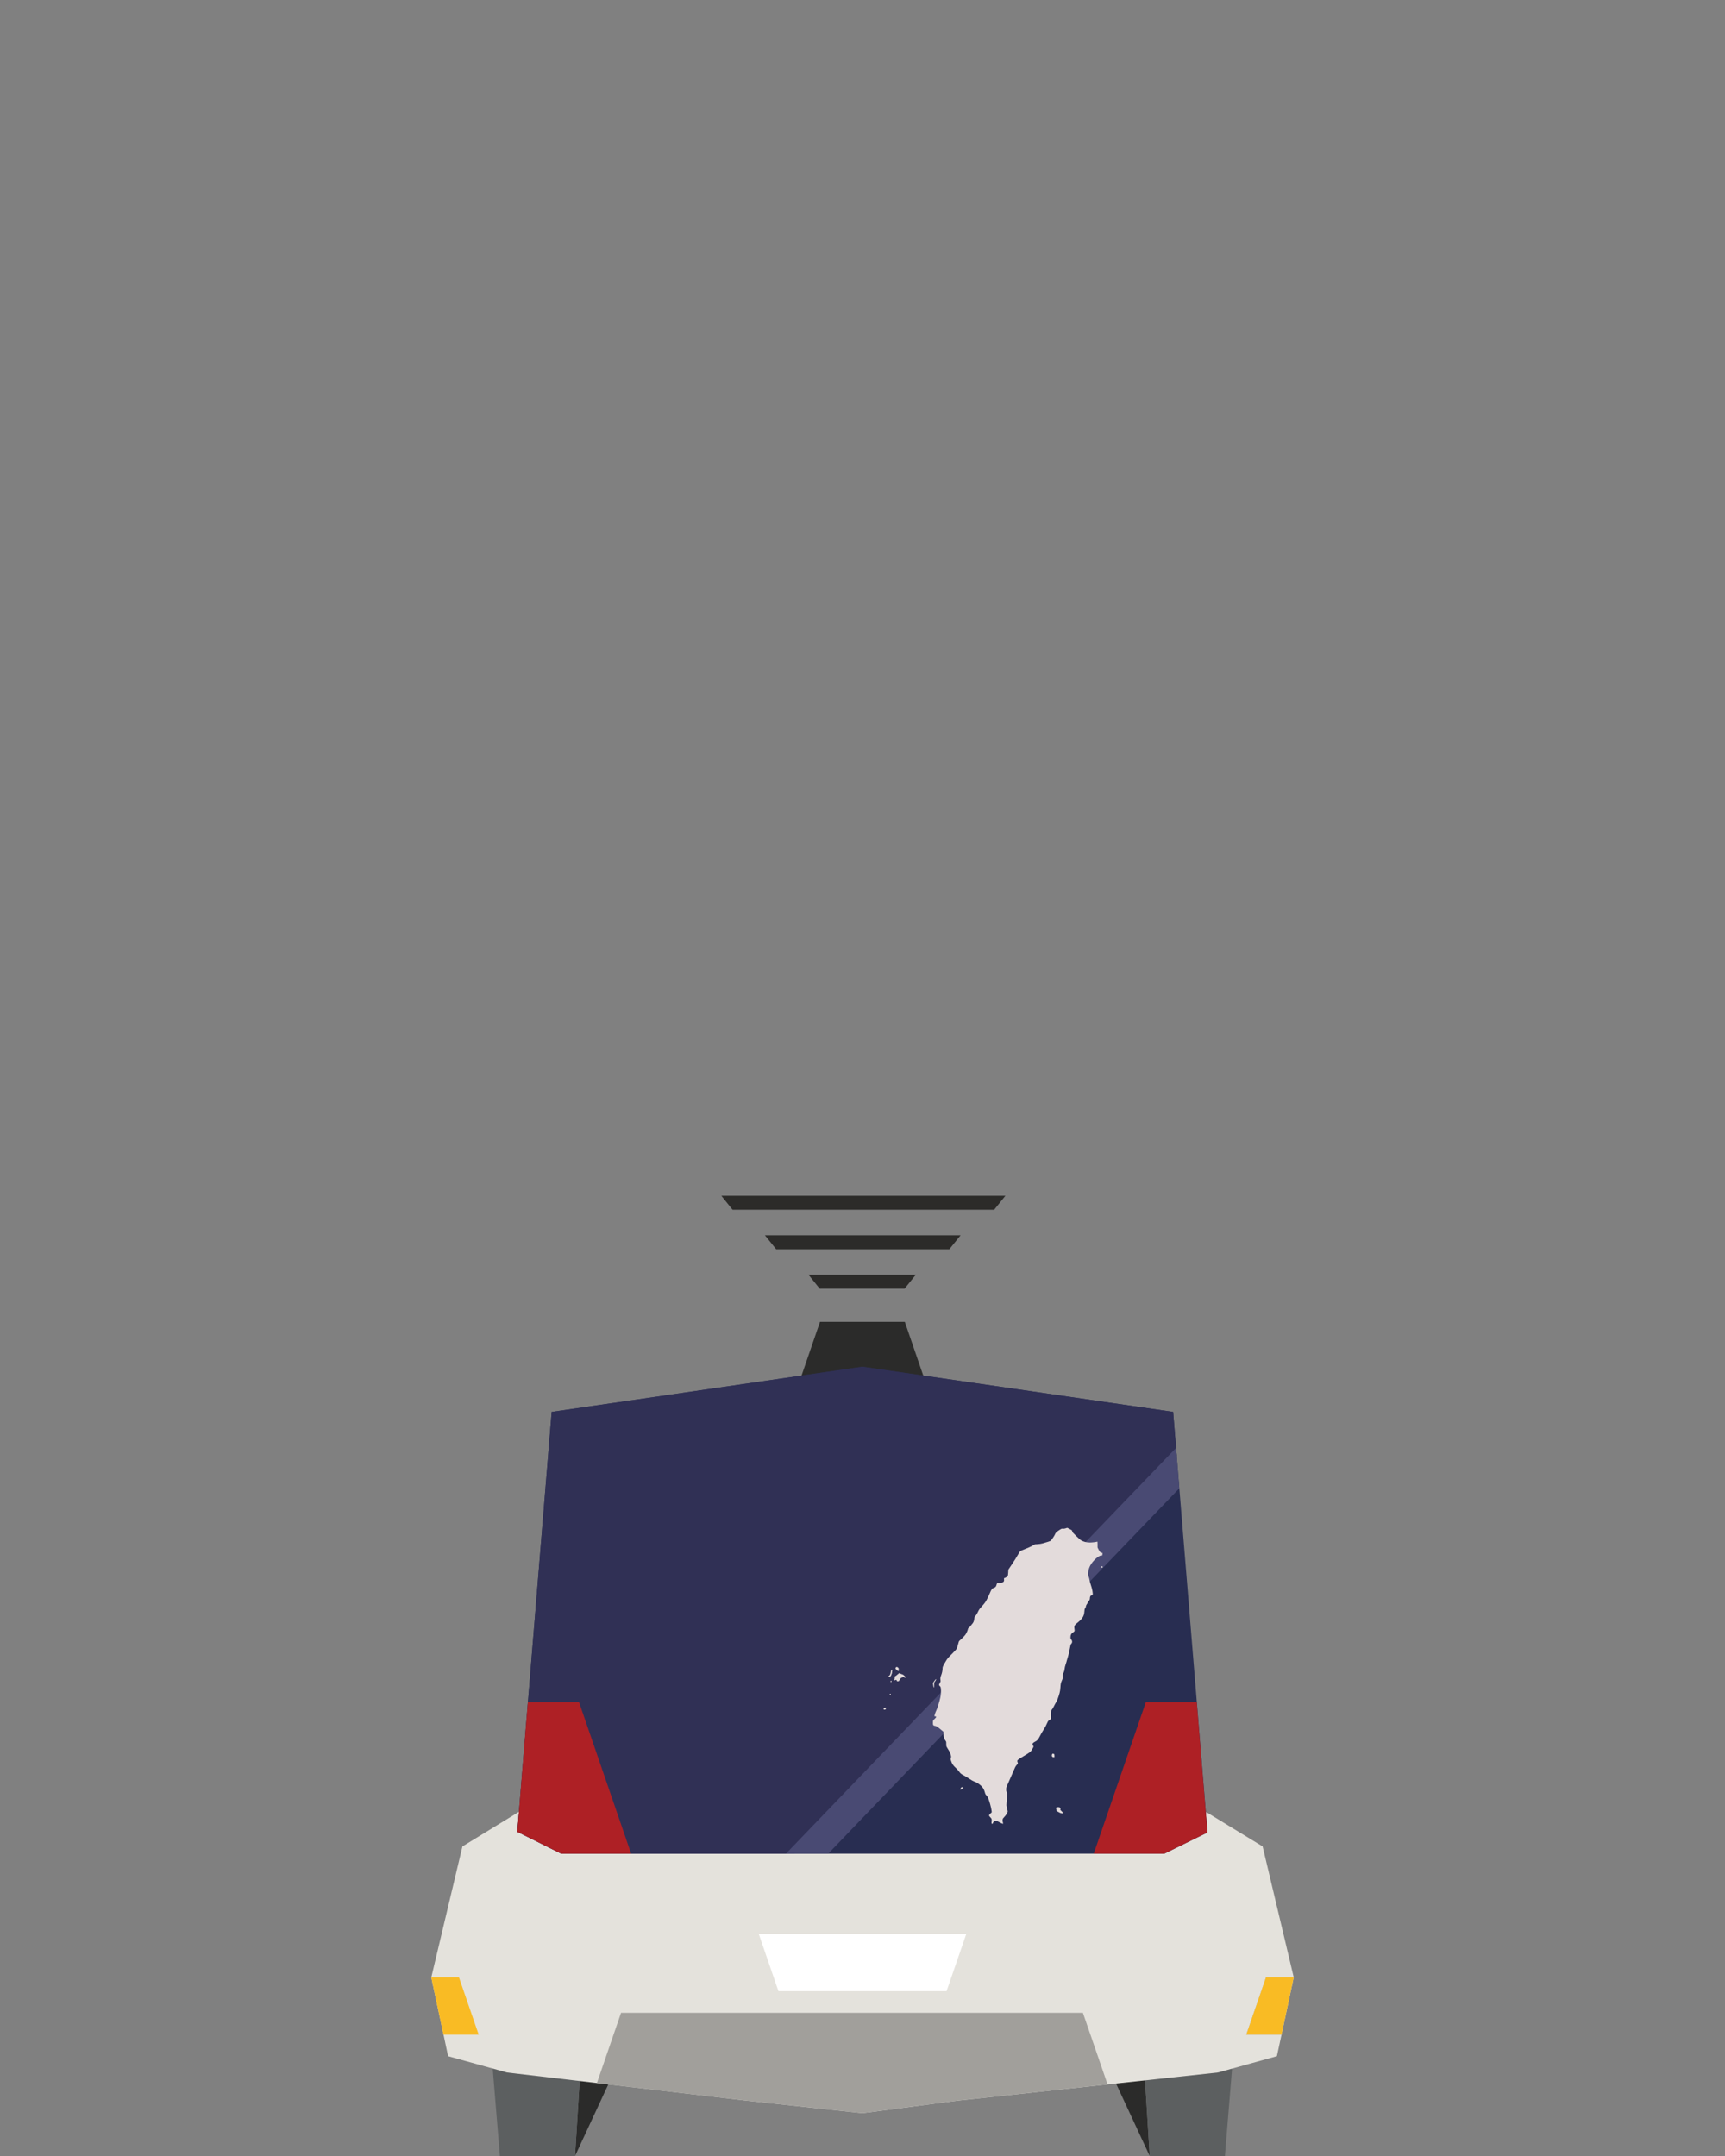 <?xml version="1.0" encoding="UTF-8" standalone="no"?>
<svg
   width="100%"
   height="100%"
   viewBox="0 0 288 360"
   version="1.1"
   xml:space="preserve"
   style="fill-rule:evenodd;clip-rule:evenodd;stroke-linejoin:round;stroke-miterlimit:2;"
   id="svg41"
   sodipodi:docname="av-outbound.svg"
   inkscape:version="1.1 (c68e22c387, 2021-05-23)"
   xmlns:inkscape="http://www.inkscape.org/namespaces/inkscape"
   xmlns:sodipodi="http://sodipodi.sourceforge.net/DTD/sodipodi-0.dtd"
   xmlns="http://www.w3.org/2000/svg"
   xmlns:svg="http://www.w3.org/2000/svg"><rect x="0" y="0" width="288" height="360" fill="#808080" stroke="none"/><defs
     id="defs45" /><sodipodi:namedview
     id="namedview43"
     pagecolor="#ffffff"
     bordercolor="#666666"
     borderopacity="1.0"
     inkscape:pageshadow="2"
     inkscape:pageopacity="0.0"
     inkscape:pagecheckerboard="0"
     showgrid="false"
     inkscape:zoom="1.4444444"
     inkscape:cx="143.65385"
     inkscape:cy="180.34615"
     inkscape:window-width="1366"
     inkscape:window-height="705"
     inkscape:window-x="-8"
     inkscape:window-y="-8"
     inkscape:window-maximized="1"
     inkscape:current-layer="svg41" /><g
     id="av-outbound"><path
       d="M151.02,215.189l-14.158,0l-1.873,-2.329l17.906,0l-1.875,2.329Z"
       style="fill:#2c2b29;fill-rule:nonzero;"
       id="path2" /><path
       d="M158.502,208.594l-28.916,0l-1.875,-2.33l32.666,0l-1.875,2.33Z"
       style="fill:#2c2b29;fill-rule:nonzero;"
       id="path4" /><path
       d="M165.984,201.999l-43.676,0l-1.874,-2.33l47.425,0l-1.875,2.33Z"
       style="fill:#2c2b29;fill-rule:nonzero;"
       id="path6" /><path
       d="M96.005,360l14.345,-30.874l-11.742,-11.397l-2.603,42.271Z"
       style="fill:#2b2b2a;fill-rule:nonzero;"
       id="path8" /><path
       d="M79.987,317.73l3.472,42.27l12.546,0l2.603,-42.27l-18.621,0Z"
       style="fill:#5c5f60;fill-rule:nonzero;"
       id="path10" /><path
       d="M177.608,329.126l14.345,30.874l-2.604,-42.271l-11.741,11.397Z"
       style="fill:#2b2b2a;fill-rule:nonzero;"
       id="path12" /><path
       d="M189.349,317.73l2.603,42.27l12.557,0l3.462,-42.27l-18.622,0Z"
       style="fill:#5c5f60;fill-rule:nonzero;"
       id="path14" /><path
       d="M211.368,330.182l-3.293,9.556l5.885,0l-0.772,3.596l-9.849,2.728l0,-0.093l-0.032,0.093l-18.39,1.988l-25.156,2.717l-15.766,2.082l-19.259,-2.082l-25.071,-2.947l-14.993,-1.758l-9.859,-2.728l-0.764,-3.596l-2.038,-9.556l0,-0.022l5.196,-21.851l9.441,-5.781l-0.282,3.335l115.237,0.115l-0.282,-3.45l9.483,5.781l5.196,21.851l0,0.022l-4.632,0Z"
       style="fill:#e4e2dc;fill-rule:nonzero;"
       id="path16" /><path
       d="M216,330.182l-2.039,9.556l-5.886,0l3.293,-9.556l4.632,0Z"
       style="fill:#e4e2dc;fill-rule:nonzero;"
       id="path18" /><path
       d="M216,330.182l-2.039,9.556l-5.886,0l3.293,-9.556l4.632,0Z"
       style="fill:#f9bb24;fill-rule:nonzero;"
       id="path20" /><path
       d="M79.925,339.749l-5.886,0l-2.039,-9.567l4.632,0l3.293,9.567Z"
       style="fill:#f9bb24;fill-rule:nonzero;"
       id="path22" /><path
       d="M133.623,230.271l3.283,-9.556l14.157,0l3.282,9.556l-20.722,0Z"
       style="fill:#2b2b2a;fill-rule:nonzero;"
       id="path24" /><path
       d="M201.603,305.977l-7.214,3.546l-100.684,0l-7.329,-3.66l0.126,-1.506l0.648,-8.039l0,-0.012l3.597,-43.933l1.359,-16.613l51.879,-7.549l51.878,7.549l0.491,6.001l0.105,1.339l0.44,5.416l3.909,47.79l0,0.012l0.795,9.659Z"
       style="fill:#282d51;fill-rule:nonzero;"
       id="path26" /><path
       d="M184.917,348.049l-25.166,2.719l-15.766,2.08l-19.249,-2.08l-25.082,-2.938l4.036,-11.74l77.107,0l4.12,11.959Z"
       style="fill:#a19f9b;fill-rule:nonzero;"
       id="path28" /><path
       d="M196.46,243.089l-51.159,53.217l-12.703,13.217l-38.892,0l-7.331,-3.66l0.127,-1.506l0.658,-8.051l3.587,-43.932l1.358,-16.624l51.88,-7.549l51.879,7.549l0.49,6.011l0.106,1.328Z"
       style="fill:#303055;fill-rule:nonzero;"
       id="path30" /><path
       d="M196.899,248.516l-45.931,47.79l-12.692,13.216l-7.057,0l12.703,-13.216l52.432,-54.544l0.105,1.328l0.44,5.426Z"
       style="fill:#494a73;fill-rule:nonzero;"
       id="path32" /><path
       d="M126.681,322.915l3.283,9.556l28.072,0l3.294,-9.556l-34.649,0Z"
       style="fill:#fff;fill-rule:nonzero;"
       id="path34" /><path
       d="M88.128,284.221l-0.99,12.086l0,0.01l-0.647,8.04l-0.125,1.506l7.329,3.659l11.678,0l-8.698,-25.301l-8.547,0Z"
       style="fill:#ae2025;fill-rule:nonzero;"
       id="path36" /><path
       d="M191.304,284.221l-8.699,25.301l11.773,0l7.214,-3.544l-0.794,-9.661l0,-0.01l-0.989,-12.086l-8.505,0Z"
       style="fill:#ae2025;fill-rule:nonzero;"
       id="path38" /></g><g
     transform="matrix(0.004,0,0,-0.004,147.488,306.287)"
     fill="#000000"
     stroke="none"
     id="g26"
     style="fill:#e3dbdb"><path
       d="m 7610,12773 c -48,-16 -79,-20 -117,-16 -49,5 -57,3 -127,-41 -126,-78 -185,-134 -201,-189 -13,-45 -147,-245 -184,-275 -16,-13 -175,-65 -331,-107 -58,-16 -140,-29 -211,-33 l -115,-8 -110,-61 c -60,-34 -193,-93 -294,-132 -101,-39 -193,-77 -204,-85 -12,-7 -57,-78 -101,-157 -43,-79 -151,-251 -239,-382 l -160,-238 -7,-123 c -8,-149 -16,-164 -110,-209 l -69,-32 6,-46 c 13,-99 -39,-138 -193,-147 l -92,-5 -16,-33 c -8,-18 -18,-47 -21,-66 -9,-47 -47,-83 -110,-103 -69,-22 -91,-53 -169,-235 -31,-74 -87,-191 -123,-259 -57,-105 -86,-144 -190,-260 -112,-123 -129,-147 -178,-251 -35,-74 -70,-131 -98,-160 -41,-43 -43,-49 -54,-132 -12,-99 -35,-150 -96,-217 -23,-25 -54,-65 -70,-88 -16,-23 -43,-51 -61,-61 -26,-16 -33,-28 -38,-63 -3,-24 -27,-86 -53,-138 -41,-83 -61,-109 -158,-207 -61,-61 -124,-121 -139,-132 -25,-18 -33,-39 -62,-156 -19,-74 -44,-154 -55,-178 -14,-26 -92,-112 -204,-223 -172,-171 -185,-187 -257,-310 -115,-195 -129,-227 -129,-285 0,-88 -21,-192 -57,-285 -37,-92 -43,-143 -28,-222 7,-37 3,-49 -29,-106 -20,-36 -36,-72 -36,-80 0,-9 16,-31 35,-49 32,-30 36,-40 45,-114 12,-93 0,-261 -25,-370 -49,-214 -124,-452 -175,-554 -32,-64 -70,-181 -70,-217 0,-6 15,-10 33,-9 27,1 33,-3 35,-23 3,-18 -11,-37 -62,-85 -71,-66 -70,-65 -67,-209 1,-45 30,-77 68,-77 16,0 51,-11 78,-24 44,-20 83,-49 252,-192 l 43,-35 v -95 c 0,-112 29,-209 81,-274 32,-39 33,-43 33,-139 1,-94 2,-100 35,-152 83,-130 102,-166 131,-241 40,-106 45,-143 26,-197 -14,-41 -13,-48 6,-105 50,-149 79,-192 222,-325 26,-23 73,-77 105,-120 79,-103 91,-112 219,-180 61,-33 166,-96 233,-141 67,-45 144,-90 173,-100 183,-63 348,-194 415,-332 17,-35 39,-96 49,-136 15,-59 27,-81 60,-115 22,-23 52,-64 66,-92 47,-95 142,-434 152,-548 l 7,-67 -57,-55 c -69,-68 -71,-86 -11,-145 65,-64 75,-90 63,-179 -10,-87 -7,-101 25,-101 19,0 26,7 30,29 4,17 19,44 35,62 26,29 35,33 80,32 43,-1 68,-10 149,-56 87,-49 163,-79 163,-63 0,3 -7,31 -15,63 -17,63 -12,123 12,161 8,13 40,49 71,80 57,57 122,169 122,210 0,11 -5,33 -11,49 -6,15 -19,68 -29,117 -16,74 -17,103 -9,173 5,46 14,158 19,248 9,158 8,166 -13,212 -16,36 -21,66 -21,118 1,77 4,88 109,320 37,83 114,259 171,392 93,220 107,248 158,305 38,42 54,67 50,78 -4,8 -12,32 -17,52 -21,72 -13,79 235,227 302,181 321,196 379,301 27,47 51,91 55,99 4,8 -4,34 -19,62 -15,26 -27,52 -27,57 0,23 54,72 105,96 92,42 139,95 209,235 34,69 99,183 144,253 72,110 125,212 185,350 12,26 32,46 74,71 47,27 58,38 56,58 -1,13 -2,83 -3,155 -2,142 9,186 55,234 13,14 47,73 76,130 28,58 67,130 88,160 39,57 103,227 146,390 18,64 29,140 35,235 10,154 15,178 66,297 31,72 34,89 32,157 -3,69 0,83 33,156 28,60 38,99 43,155 3,48 20,118 44,191 22,64 45,140 51,170 7,30 25,93 41,140 30,91 80,312 101,441 9,62 17,84 40,108 51,53 51,125 -1,184 -25,28 -30,43 -30,83 0,107 34,170 123,223 47,28 58,53 46,111 -24,128 -7,177 92,256 237,189 306,295 318,484 6,93 10,112 34,148 15,22 27,46 27,53 0,31 23,90 44,115 13,15 26,40 30,56 3,15 21,44 40,65 46,52 56,74 56,127 0,74 36,125 88,125 11,0 23,7 26,16 20,52 -14,240 -78,426 -25,73 -49,167 -54,209 -6,44 -19,93 -33,120 -48,90 -19,304 61,458 109,209 363,440 473,429 31,-3 32,-2 39,42 9,65 3,80 -31,74 -38,-8 -79,35 -131,137 l -40,81 v 125 c 0,111 -2,124 -16,119 -41,-16 -208,-36 -297,-36 -128,0 -234,22 -332,70 -69,34 -101,60 -242,197 -147,144 -163,162 -169,201 -7,42 -8,43 -108,95 l -101,52 z"
       id="path2-7"
       style="fill:#e3dbdb" /><path
       d="m 9089,11169 c -14,-27 4,-42 41,-33 33,7 34,9 20,33 -14,27 -46,27 -61,0 z"
       id="path4-3"
       style="fill:#e3dbdb" /><path
       d="m 521,6966 c -18,-19 -21,-30 -15,-49 10,-29 110,-111 124,-102 6,3 10,32 10,64 0,55 -2,60 -34,85 -43,32 -56,33 -85,2 z"
       id="path6-9"
       style="fill:#e3dbdb" /><path
       d="m 333,6858 c -11,-14 -19,-43 -35,-133 -13,-71 -52,-119 -110,-137 -49,-15 -39,-28 22,-28 43,0 53,4 85,37 19,20 35,46 35,57 0,12 7,30 15,40 9,12 15,42 15,76 0,31 5,61 11,67 13,13 4,33 -15,33 -8,0 -18,-6 -23,-12 z"
       id="path8-1"
       style="fill:#e3dbdb" /><path
       d="m 640,6713 c -14,-9 -46,-36 -72,-60 -26,-24 -52,-43 -57,-43 -25,0 -41,-33 -41,-84 0,-28 -5,-57 -12,-64 -8,-8 -8,-15 2,-27 12,-14 15,-14 31,1 27,24 63,15 67,-18 3,-26 7,-28 46,-28 41,0 42,1 80,66 30,52 46,70 79,85 52,23 95,24 119,2 17,-16 20,-16 35,0 16,16 14,20 -36,71 -42,42 -64,56 -110,69 -32,9 -64,23 -71,32 -16,19 -30,19 -60,-2 z"
       id="path10-6"
       style="fill:#e3dbdb" /><path
       d="m 2125,6399 -57,-82 11,-84 c 6,-46 13,-88 16,-93 17,-28 25,0 25,91 v 100 l 40,59 c 39,57 50,90 31,90 -5,0 -35,-37 -66,-81 z"
       id="path12-6"
       style="fill:#e3dbdb" /><path
       d="m 300,6394 c -11,-12 -10,-18 4,-32 16,-16 18,-16 31,2 11,14 12,23 4,33 -15,17 -24,16 -39,-3 z"
       id="path14-6"
       style="fill:#e3dbdb" /><path
       d="m 272,5858 c -19,-19 -15,-48 7,-48 20,0 37,32 26,50 -8,13 -18,13 -33,-2 z"
       id="path16-3"
       style="fill:#e3dbdb" /><path
       d="m 48,5275 c -15,-13 -33,-25 -40,-28 -23,-8 6,-42 40,-45 22,-2 34,3 46,20 37,52 1,93 -46,53 z"
       id="path18-2"
       style="fill:#e3dbdb" /><path
       d="m 7046,3349 c -22,-32 -21,-92 2,-112 10,-10 35,-17 55,-17 h 37 v 59 c 0,62 -8,75 -51,86 -21,5 -30,2 -43,-16 z"
       id="path20-2"
       style="fill:#e3dbdb" /><path
       d="m 3248,1956 c -10,-7 -18,-22 -18,-34 0,-11 -7,-23 -16,-26 -8,-3 -12,-10 -9,-16 9,-15 41,-12 55,5 7,9 28,23 47,32 44,21 41,47 -7,50 -19,2 -43,-3 -52,-11 z"
       id="path22-1"
       style="fill:#e3dbdb" /><path
       d="m 7233,1124 c -46,-17 -51,-25 -28,-44 9,-8 15,-29 15,-56 0,-43 0,-43 69,-83 81,-47 101,-56 159,-65 40,-6 42,-5 42,18 0,16 -17,40 -55,74 -56,52 -64,69 -42,91 10,10 9,14 -5,22 -10,6 -18,16 -18,24 0,18 -7,22 -55,28 -24,4 -57,0 -82,-9 z"
       id="path24-2"
       style="fill:#e3dbdb" /></g></svg>
